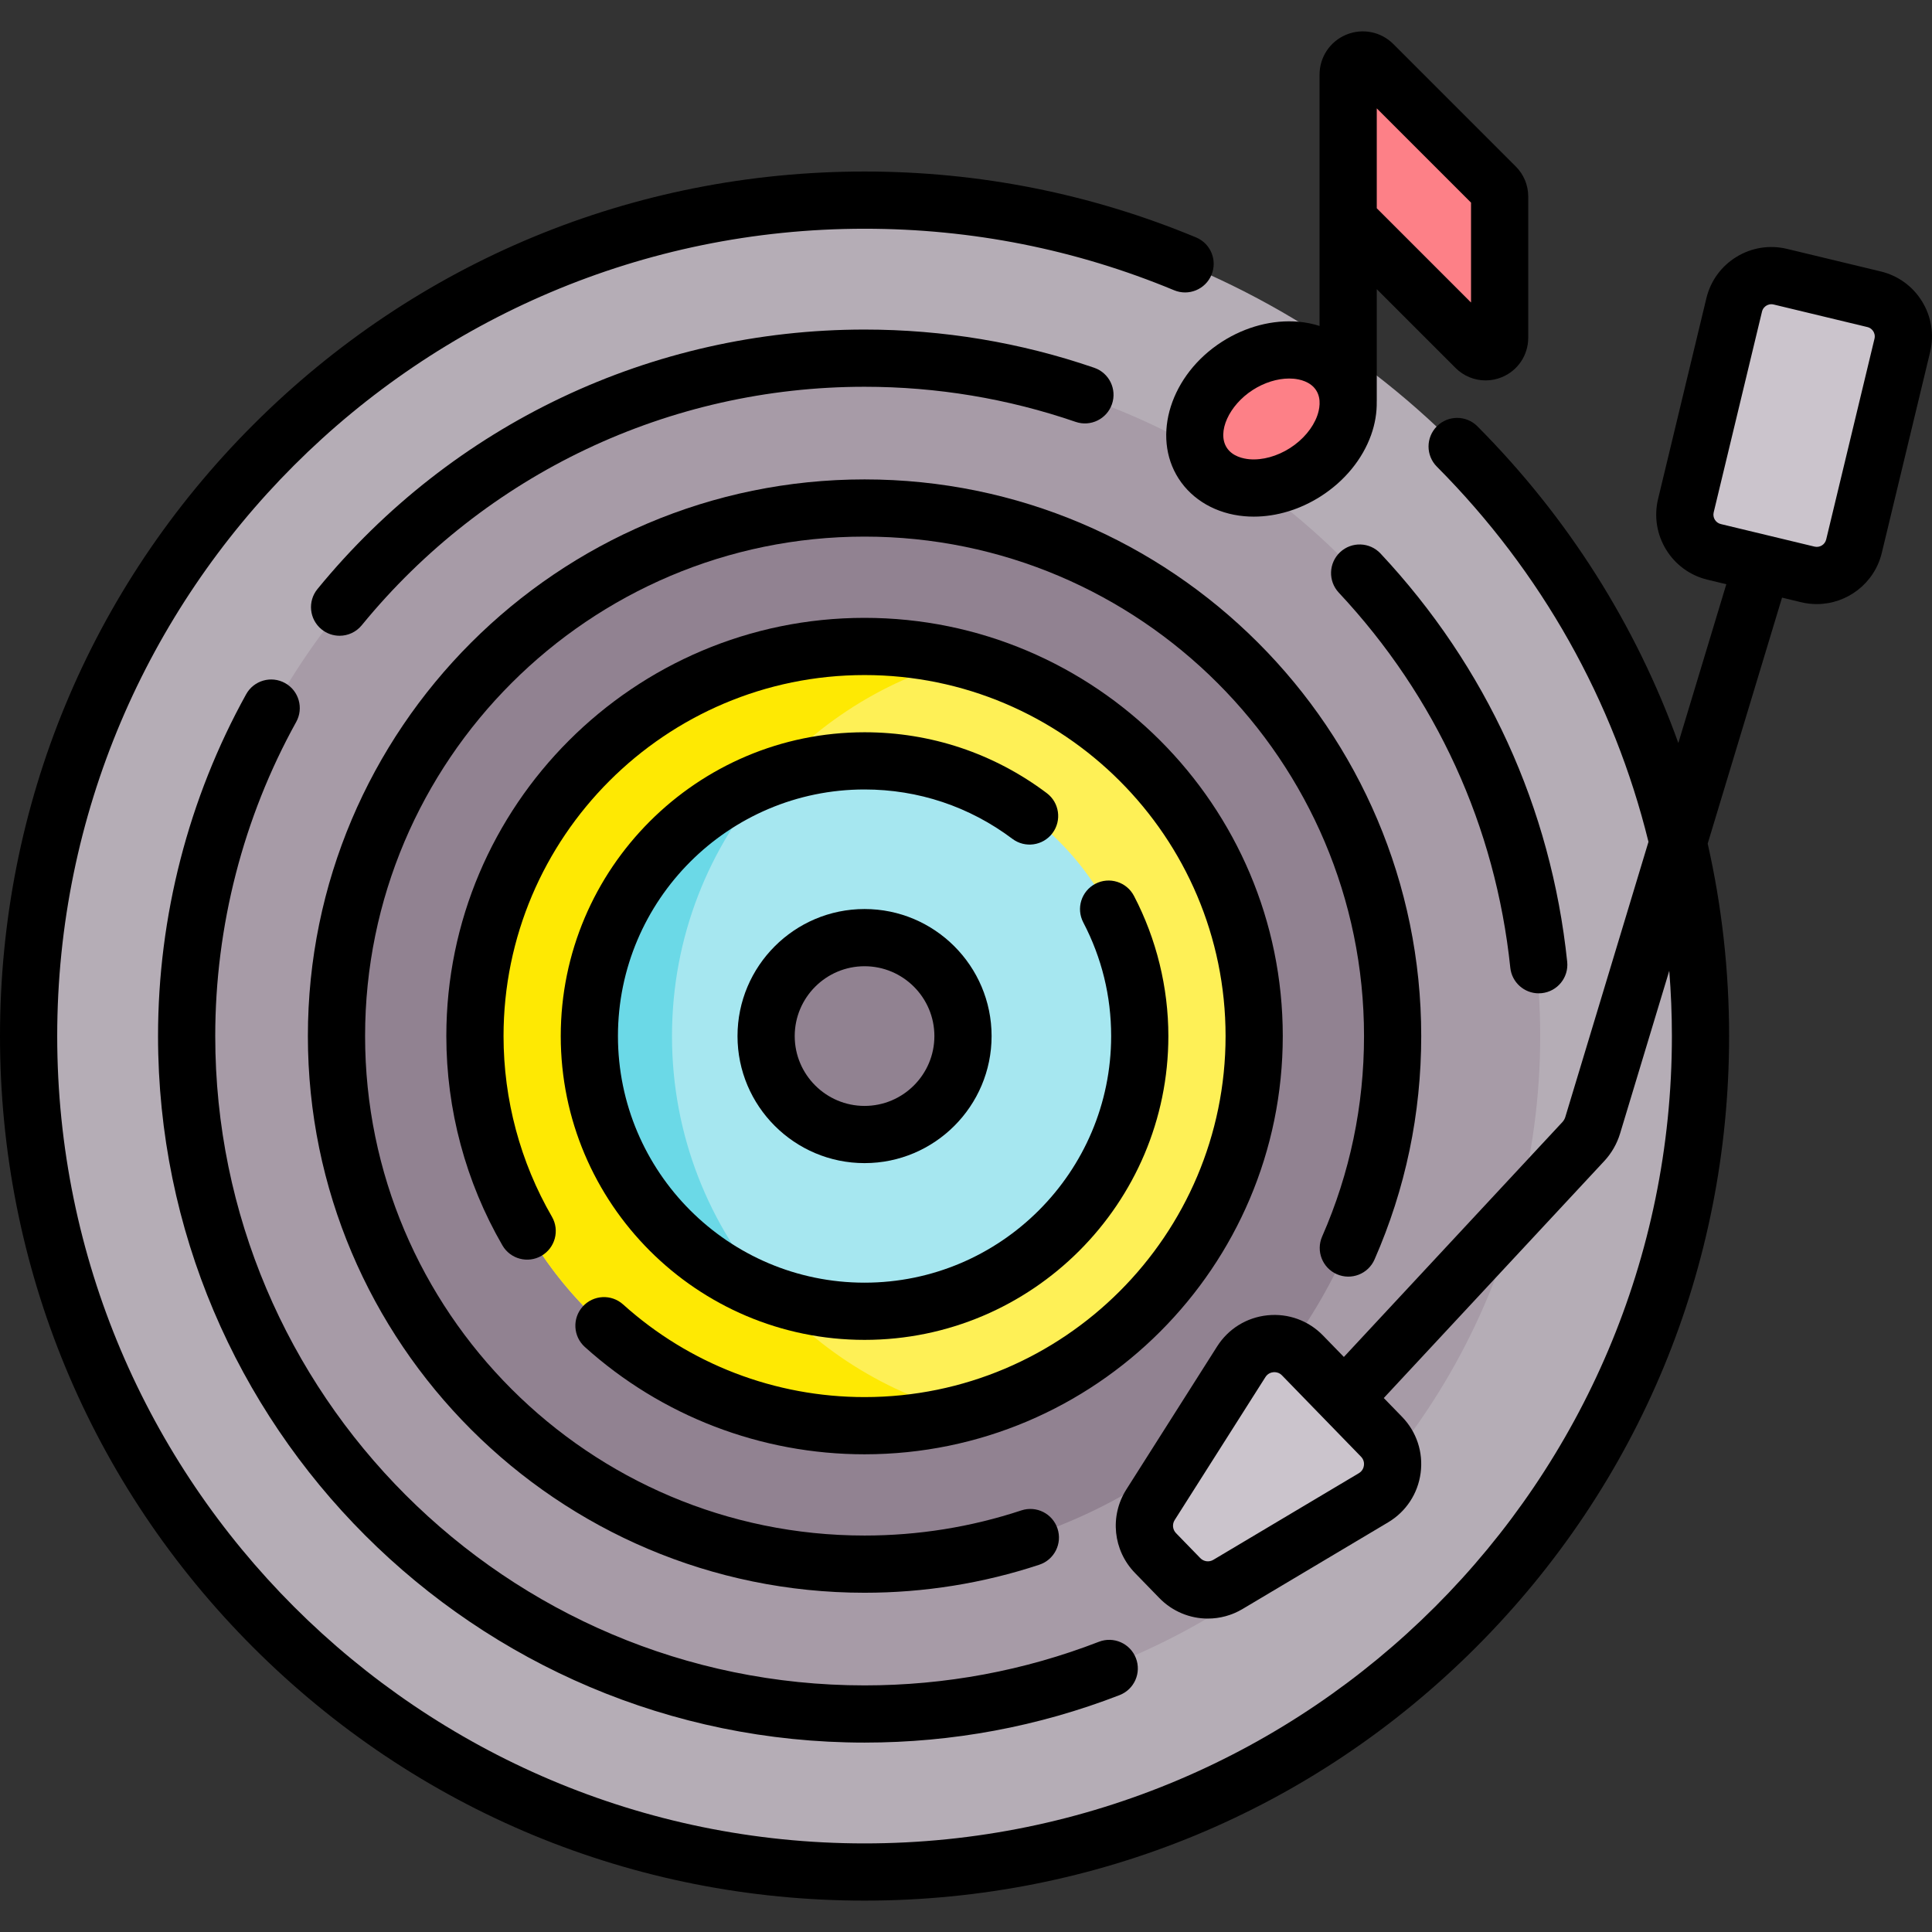 <svg id="Capa_1" enable-background="new 0 0 506.581 506.581" height="512" viewBox="0 0 506.581 506.581" width="512" xmlns="http://www.w3.org/2000/svg"><rect x="0" y="0" width="506.581" height="506.581" fill="#333333" stroke="none"/><g><g><circle cx="226.69" cy="271.664" fill="#b5adb6" r="219.16"/><circle cx="226.69" cy="271.664" fill="#a79ba7" r="177.16"/><circle cx="226.69" cy="271.664" fill="#918291" r="138.16"/><circle cx="226.69" cy="271.664" fill="#fef056" r="102.16"/><path d="m176.201 271.664c0-47.496 32.413-87.418 76.324-98.862-8.252-2.151-16.91-3.299-25.836-3.299-56.421 0-102.16 45.739-102.16 102.16s45.739 102.16 102.16 102.16c8.926 0 17.583-1.148 25.836-3.299-43.911-11.442-76.324-51.364-76.324-98.86z" fill="#fee903"/><circle cx="226.69" cy="271.664" fill="#a6e7f0" r="72.16"/><path d="m201.935 339.448c-16.02-18.037-25.734-41.761-25.734-67.784s9.714-49.747 25.734-67.784c-27.649 10.115-47.406 36.676-47.406 67.784s19.757 57.669 47.406 67.784z" fill="#6bd9e7"/><circle cx="226.69" cy="271.664" fill="#918291" r="25.811"/><g><path d="m474.026 150.617-24.575-5.913c-5.387-1.296-8.703-6.714-7.407-12.101l12.668-52.644c1.296-5.387 6.714-8.703 12.101-7.407l24.575 5.913c5.387 1.296 8.703 6.714 7.407 12.101l-12.668 52.643c-1.296 5.388-6.714 8.704-12.101 7.408z" fill="#cbc4cc"/><ellipse cx="333.379" cy="109.858" fill="#fd8087" rx="21.426" ry="16.548" transform="matrix(.842 -.54 .54 .842 -6.564 197.32)"/><g id="XMLID_387_"><g><path d="m393.208 51.197v39.412c0 2.516-3.042 3.776-4.821 1.997l-34.889-34.889v-40.183c0-2.667 3.225-4.003 5.111-2.117l33.764 33.764c.534.535.835 1.26.835 2.016z" fill="#fd8087"/></g></g></g><path d="m360.129 392.727-38.153 22.713c-4.09 2.435-9.316 1.744-12.634-1.669l-6.361-6.546c-3.317-3.413-3.858-8.657-1.307-12.676l23.794-37.488c3.56-5.609 11.425-6.42 16.055-1.656l20.721 21.321c4.629 4.764 3.594 12.603-2.115 16.001z" fill="#cbc4cc"/></g><g><path d="m74.738 179.104c-3.624-2.007-8.187-.696-10.195 2.927-15.116 27.286-23.105 58.281-23.105 89.634 0 102.148 83.104 185.252 185.252 185.252 23.036 0 45.532-4.188 66.864-12.447 3.862-1.496 5.781-5.84 4.286-9.702-1.496-3.862-5.841-5.782-9.702-4.286-19.598 7.588-40.271 11.436-61.448 11.436-93.877 0-170.252-76.375-170.252-170.252 0-28.815 7.34-57.298 21.227-82.366 2.007-3.625.697-8.19-2.927-10.196z"/><path d="m89.04 166.698c2.172 0 4.327-.938 5.81-2.751 32.509-39.741 80.563-62.534 131.84-62.534 18.949 0 37.569 3.097 55.347 9.204 3.914 1.346 8.184-.738 9.529-4.656 1.346-3.917-.738-8.184-4.656-9.529-19.348-6.647-39.609-10.019-60.22-10.019-55.795 0-108.081 24.798-143.451 68.036-2.623 3.206-2.15 7.932 1.057 10.554 1.393 1.141 3.074 1.695 4.744 1.695z"/><path d="m403.459 260.456c.261 0 .524-.014.789-.042 4.12-.431 7.11-4.12 6.679-8.239-4.219-40.311-21.142-77.323-48.941-107.037-2.829-3.024-7.575-3.185-10.601-.353-3.024 2.83-3.183 7.576-.353 10.601 25.548 27.308 41.101 61.316 44.977 98.35.404 3.854 3.658 6.72 7.45 6.72z"/><path d="m350.526 334.105c3.796 1.663 8.217-.061 9.881-3.855 8.126-18.521 12.246-38.232 12.246-58.585 0-80.483-65.479-145.962-145.963-145.962s-145.962 65.479-145.962 145.962c0 80.484 65.479 145.963 145.962 145.963 15.65 0 31.068-2.473 45.827-7.351 3.933-1.3 6.067-5.542 4.768-9.475-1.3-3.932-5.54-6.068-9.475-4.768-13.237 4.375-27.072 6.593-41.12 6.593-72.213 0-130.962-58.75-130.962-130.963s58.75-130.962 130.962-130.962 130.963 58.749 130.963 130.962c0 18.265-3.695 35.948-10.982 52.56-1.665 3.793.061 8.217 3.855 9.881z"/><path d="m336.35 271.664c0-60.467-49.193-109.66-109.66-109.66s-109.66 49.193-109.66 109.66c0 19.291 5.084 38.268 14.704 54.879 2.076 3.586 6.667 4.809 10.249 2.731 3.584-2.075 4.808-6.664 2.732-10.249-8.298-14.329-12.684-30.707-12.684-47.361 0-52.195 42.464-94.66 94.66-94.66 52.195 0 94.66 42.465 94.66 94.66s-42.465 94.66-94.66 94.66c-23.427 0-45.911-8.627-63.309-24.292-3.078-2.77-7.82-2.521-10.592.556-2.771 3.078-2.523 7.82.556 10.593 20.157 18.148 46.206 28.144 73.345 28.144 60.466-.001 109.659-49.194 109.659-109.661z"/><path d="m275.957 218.463c2.489-3.312 1.822-8.013-1.488-10.502-13.887-10.439-30.408-15.957-47.778-15.957-43.925 0-79.66 35.735-79.66 79.66s35.735 79.66 79.66 79.66 79.66-35.735 79.66-79.66c0-12.748-3.118-25.456-9.017-36.753-1.919-3.672-6.45-5.095-10.12-3.177-3.672 1.918-5.094 6.448-3.177 10.12 4.853 9.293 7.313 19.322 7.313 29.81 0 35.653-29.007 64.66-64.66 64.66-35.654 0-64.66-29.007-64.66-64.66s29.006-64.66 64.66-64.66c14.093 0 27.498 4.477 38.765 12.947 3.312 2.488 8.013 1.822 10.502-1.488z"/><path d="m193.379 271.664c0 18.368 14.943 33.312 33.311 33.312s33.31-14.944 33.31-33.312-14.943-33.312-33.311-33.312-33.31 14.944-33.31 33.312zm51.622 0c0 10.097-8.214 18.312-18.311 18.312s-18.311-8.215-18.311-18.312 8.214-18.312 18.311-18.312 18.311 8.216 18.311 18.312z"/><path d="m503.995 79.067c-2.444-3.995-6.299-6.798-10.852-7.894l-24.574-5.913c-4.551-1.096-9.261-.353-13.255 2.092-3.995 2.445-6.798 6.299-7.894 10.852l-12.668 52.645c-2.261 9.399 3.546 18.887 12.944 21.147l4.954 1.192-12.581 41.629c-11.086-30.836-28.894-59.125-52.683-83.034-2.923-2.936-7.672-2.948-10.606-.026-2.937 2.921-2.948 7.67-.026 10.606 27.474 27.613 46.408 61.48 55.483 98.371l-21.807 72.156c-.148.491-.412.949-.764 1.327l-57.299 61.584-5.466-5.625c-3.816-3.927-9.128-5.858-14.576-5.295-5.447.562-10.255 3.536-13.189 8.159l-23.794 37.488c-4.43 6.979-3.5 15.994 2.262 21.924l6.36 6.544c3.455 3.556 8.068 5.405 12.74 5.405 3.119 0 6.266-.824 9.109-2.518l38.153-22.713c4.705-2.802 7.815-7.521 8.532-12.951.718-5.429-1.06-10.795-4.876-14.722l-4.788-4.927 57.813-62.136c1.903-2.044 3.336-4.538 4.143-7.209l12.9-42.683c.451 5.666.691 11.375.691 17.121 0 116.727-94.964 211.69-211.69 211.69-116.727.002-211.691-94.962-211.691-211.689s94.964-211.69 211.69-211.69c28.1 0 55.409 5.427 81.167 16.131 3.826 1.592 8.215-.223 9.804-4.048 1.59-3.825-.223-8.214-4.048-9.804-27.592-11.466-56.837-17.279-86.923-17.279-60.551 0-117.478 23.58-160.294 66.396-42.816 42.816-66.396 99.743-66.396 160.294s23.58 117.479 66.396 160.294c42.816 42.816 99.743 66.396 160.294 66.396 60.552 0 117.479-23.58 160.294-66.396 42.816-42.815 66.396-99.742 66.396-160.294 0-17.189-1.909-34.089-5.615-50.46l19.494-64.501 5.011 1.206h.001c1.373.33 2.747.488 4.101.488 7.915 0 15.116-5.407 17.047-13.433l12.668-52.645c1.096-4.551.353-9.259-2.092-13.252zm-146.368 305.189c-.065.5-.327 1.427-1.335 2.027l-38.152 22.713c-1.113.661-2.52.475-3.42-.453l-6.36-6.544c-.901-.928-1.048-2.339-.354-3.431l23.794-37.488c.629-.991 1.563-1.226 2.064-1.277.085-.009.184-.016.293-.016.532 0 1.31.146 1.987.844l20.721 21.321c.817.842.829 1.805.762 2.304zm133.876-295.444-12.668 52.645c-.327 1.357-1.698 2.194-3.055 1.869l-24.575-5.914c-1.357-.326-2.196-1.697-1.869-3.055l12.668-52.645c.213-.887.806-1.362 1.14-1.566.334-.205 1.025-.515 1.915-.302l24.575 5.913c.887.214 1.362.806 1.567 1.14s.516 1.027.302 1.915z"/><path d="m309.031 125.471c3.614 5.638 9.904 9.241 17.257 9.886.816.072 1.64.107 2.466.107 5.986 0 12.152-1.865 17.606-5.362 6.207-3.979 10.879-9.679 13.153-16.048 1.044-2.922 1.527-5.892 1.475-8.771.001-.053.008-.104.008-.157v-29.303l20.647 20.647c2.143 2.142 4.986 3.276 7.888 3.276 1.44 0 2.896-.279 4.286-.855 4.188-1.735 6.895-5.785 6.895-10.318v-37.031c0-2.985-1.163-5.791-3.271-7.897l-32.094-32.094c-3.254-3.254-8.102-4.216-12.354-2.457-4.25 1.761-6.997 5.872-6.997 10.473v65.896c-1.749-.557-3.598-.934-5.521-1.103-6.733-.588-13.866 1.274-20.073 5.255-13.427 8.609-18.528 24.694-11.371 35.856zm76.681-46.146-24.716-24.717v-26.193l24.716 24.715zm-57.214 22.916c3.007-1.928 6.416-2.988 9.526-2.988.385 0 .766.017 1.14.049 1.579.139 4.451.718 5.94 3.04 1.488 2.322.816 5.174.283 6.667-1.147 3.214-3.744 6.299-7.123 8.466-3.379 2.166-7.27 3.239-10.666 2.939-1.58-.139-4.451-.718-5.94-3.039-2.602-4.057.594-11.129 6.84-15.134z"/></g></g></svg>